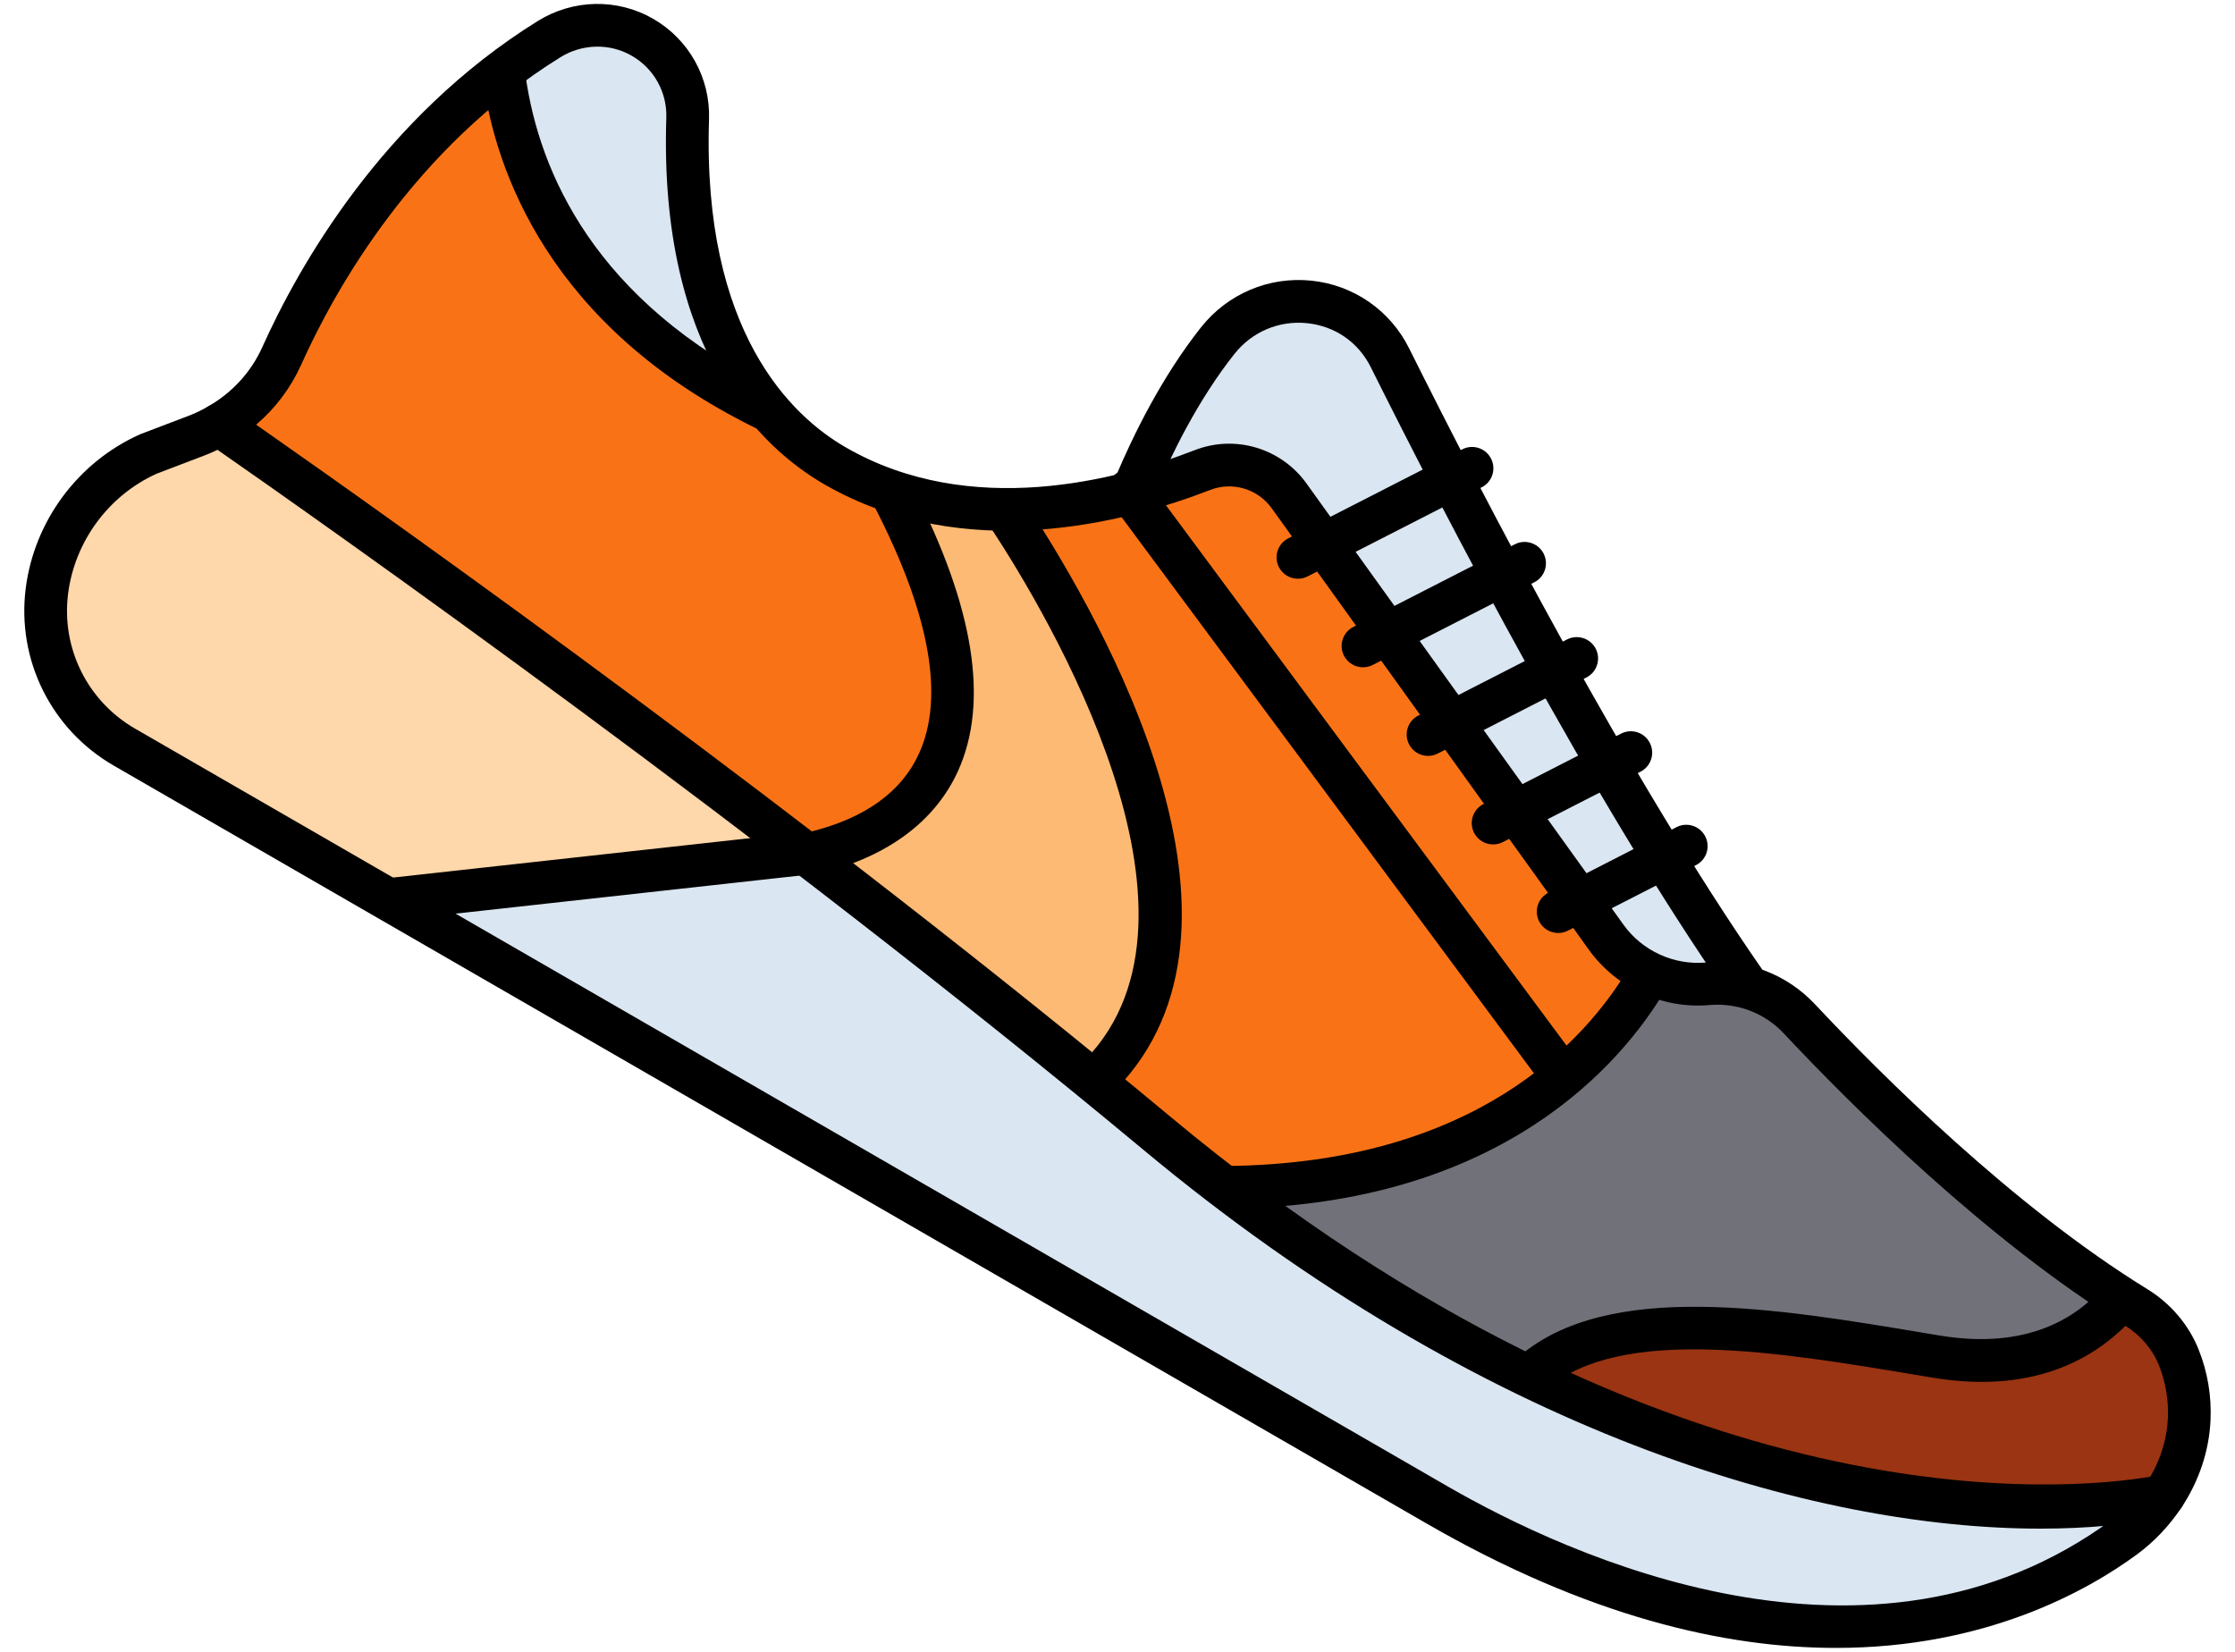 <svg width="46" height="34" viewBox="0 0 46 34" fill="none" xmlns="http://www.w3.org/2000/svg">
<g id="Group">
<g id="Group_2">
<g id="Group_3">
<path id="Vector" d="M23.828 23.34C15.873 16.716 6.741 10.297 4.507 8.744C4.364 8.827 4.215 8.902 4.058 8.961L3.055 9.344C1.913 9.856 1.121 10.926 0.965 12.168C0.802 13.461 1.43 14.725 2.559 15.377L29.571 30.972C37.143 35.344 41.932 32.955 43.718 31.643C44.039 31.407 44.311 31.117 44.528 30.792C40.698 31.566 32.572 30.62 23.828 23.34Z" fill="#DAE6F1"/>
</g>
</g>
<g id="Group_4">
<g id="Group_5">
<path id="Vector_2" d="M4.507 8.744C4.364 8.827 4.215 8.902 4.058 8.961L3.055 9.344C1.913 9.856 1.121 10.926 0.965 12.168C0.802 13.461 1.43 14.725 2.559 15.377L7.995 18.516L16.579 17.567C11.021 13.307 6.072 9.832 4.507 8.744Z" fill="#FED7AA"/>
</g>
</g>
<g id="Group_6">
<g id="Group_7">
<path id="Vector_3" d="M28.609 7.366C27.918 5.981 26.026 5.796 25.064 7.009C24.24 8.049 23.65 9.289 23.302 10.14C23.86 9.997 24.352 9.829 24.75 9.675C25.395 9.424 26.127 9.644 26.53 10.206L33.059 19.293C33.536 19.957 34.329 20.321 35.144 20.25C35.436 20.224 35.725 20.257 35.999 20.338C33.211 16.357 30.174 10.506 28.609 7.366Z" fill="#DAE6F1"/>
</g>
</g>
<g id="Group_8">
<g id="Group_9">
<path id="Vector_4" d="M44.842 27.937C44.671 27.509 44.359 27.151 43.967 26.91C41.124 25.16 38.33 22.352 37.035 20.971C36.549 20.453 35.852 20.188 35.144 20.25C34.329 20.321 33.537 19.957 33.059 19.293L26.531 10.206C26.127 9.643 25.396 9.424 24.75 9.675C23.127 10.305 19.922 11.168 17.185 9.588C14.357 7.955 14.094 4.278 14.154 2.441C14.176 1.754 13.82 1.112 13.225 0.769C12.627 0.423 11.888 0.441 11.302 0.806C8.2 2.732 6.526 5.707 5.799 7.326C5.528 7.928 5.073 8.419 4.508 8.744C6.741 10.297 15.873 16.716 23.828 23.34C32.572 30.62 40.698 31.565 44.528 30.792C44.839 30.325 45.032 29.784 45.057 29.214C45.08 28.703 44.976 28.271 44.842 27.937Z" fill="#F97316"/>
</g>
</g>
<g id="Group_10">
<g id="Group_11">
<path id="Vector_5" d="M44.842 27.937C44.671 27.509 44.359 27.151 43.967 26.91C41.123 25.16 38.33 22.352 37.035 20.971C36.549 20.453 35.852 20.188 35.144 20.25C34.732 20.285 34.326 20.21 33.963 20.041C33.176 21.422 30.826 24.401 25.209 24.438C33.418 30.712 40.9 31.524 44.528 30.792C44.839 30.325 45.032 29.784 45.057 29.214C45.08 28.703 44.976 28.271 44.842 27.937Z" fill="#71717A"/>
</g>
</g>
<g id="Group_12">
<g id="Group_13">
<path id="Vector_6" d="M44.842 27.937C44.671 27.509 44.359 27.151 43.967 26.91C43.867 26.848 43.767 26.785 43.668 26.721C43.084 27.428 41.929 28.269 39.849 27.923C36.722 27.403 33.186 26.746 31.475 28.322C37.085 31.029 41.854 31.332 44.528 30.792C44.839 30.325 45.032 29.784 45.057 29.214C45.08 28.703 44.976 28.271 44.842 27.937Z" fill="#9A3412"/>
</g>
</g>
<g id="Group_14">
<g id="Group_15">
<path id="Vector_7" d="M14.153 2.441C14.176 1.754 13.82 1.112 13.225 0.769C12.627 0.423 11.888 0.441 11.301 0.806C10.97 1.011 10.659 1.231 10.36 1.457C10.577 3.272 11.598 6.417 15.832 8.458C14.269 6.62 14.105 3.928 14.153 2.441Z" fill="#DAE6F1"/>
</g>
</g>
<g id="Group_16">
<g id="Group_17">
<path id="Vector_8" d="M20.669 10.484C19.902 10.478 19.107 10.37 18.326 10.104C21.228 15.631 18.549 17.168 16.606 17.588C18.541 19.071 20.548 20.649 22.512 22.255C25.916 19.059 22.065 12.578 20.669 10.484Z" fill="#FDBA74"/>
</g>
</g>
<g id="Group_18">
<g id="Group_19">
<path id="Vector_9" d="M44.772 30.426C44.569 30.292 44.297 30.346 44.162 30.548C43.969 30.838 43.732 31.087 43.458 31.288C38.51 34.924 32.251 32.013 29.791 30.592L2.779 14.997C1.801 14.432 1.26 13.343 1.401 12.223C1.537 11.145 2.234 10.198 3.224 9.75L4.215 9.372C4.38 9.309 4.548 9.228 4.727 9.125C4.937 9.004 5.009 8.735 4.888 8.525C4.767 8.314 4.498 8.243 4.288 8.364C4.15 8.443 4.024 8.504 3.902 8.551L2.899 8.933C2.891 8.936 2.883 8.939 2.875 8.943C1.602 9.514 0.703 10.729 0.529 12.113C0.344 13.585 1.055 15.016 2.34 15.758L29.352 31.353C32.686 33.279 35.508 33.92 37.787 33.919C40.863 33.919 42.952 32.751 43.979 31.997C44.336 31.735 44.643 31.411 44.894 31.035C45.028 30.834 44.974 30.561 44.772 30.426Z" fill="black"/>
</g>
</g>
<g id="Group_20">
<g id="Group_21">
<path id="Vector_10" d="M30.688 9.439C30.578 9.223 30.313 9.137 30.097 9.248L26.513 11.082C26.297 11.192 26.211 11.457 26.322 11.673C26.399 11.825 26.553 11.912 26.713 11.912C26.781 11.912 26.849 11.897 26.913 11.864L30.497 10.03C30.713 9.92 30.799 9.655 30.688 9.439Z" fill="black"/>
</g>
</g>
<g id="Group_22">
<g id="Group_23">
<path id="Vector_11" d="M35.097 17.216C34.987 17 34.722 16.914 34.506 17.025L31.869 18.374C31.653 18.484 31.568 18.749 31.678 18.965C31.756 19.117 31.91 19.204 32.07 19.204C32.137 19.204 32.206 19.189 32.27 19.156L34.906 17.807C35.123 17.697 35.208 17.432 35.097 17.216Z" fill="black"/>
</g>
</g>
<g id="Group_24">
<g id="Group_25">
<path id="Vector_12" d="M33.956 15.291C33.846 15.075 33.581 14.989 33.365 15.1L30.53 16.551C30.314 16.661 30.229 16.926 30.339 17.142C30.417 17.294 30.571 17.381 30.731 17.381C30.798 17.381 30.866 17.366 30.931 17.333L33.766 15.883C33.982 15.772 34.067 15.507 33.956 15.291Z" fill="black"/>
</g>
</g>
<g id="Group_26">
<g id="Group_27">
<path id="Vector_13" d="M32.843 13.353C32.732 13.137 32.468 13.052 32.252 13.162L29.191 14.728C28.975 14.838 28.89 15.103 29 15.319C29.078 15.471 29.232 15.559 29.392 15.559C29.459 15.559 29.528 15.543 29.592 15.51L32.652 13.944C32.868 13.834 32.953 13.569 32.843 13.353Z" fill="black"/>
</g>
</g>
<g id="Group_28">
<g id="Group_29">
<path id="Vector_14" d="M31.77 11.394C31.659 11.178 31.394 11.092 31.178 11.203L27.852 12.905C27.636 13.015 27.551 13.28 27.661 13.496C27.739 13.648 27.893 13.735 28.053 13.735C28.12 13.735 28.189 13.72 28.253 13.687L31.579 11.985C31.795 11.875 31.88 11.61 31.77 11.394Z" fill="black"/>
</g>
</g>
<g id="Group_30">
<g id="Group_31">
<path id="Vector_15" d="M32.485 21.849L23.583 9.841C23.439 9.647 23.164 9.606 22.968 9.75C22.774 9.895 22.733 10.17 22.877 10.365L31.779 22.372C31.865 22.488 31.998 22.55 32.132 22.55C32.223 22.55 32.315 22.522 32.394 22.463C32.589 22.319 32.63 22.044 32.485 21.849Z" fill="black"/>
</g>
</g>
<g id="Group_32">
<g id="Group_33">
<path id="Vector_16" d="M16.925 17.529C16.899 17.288 16.68 17.115 16.44 17.141L8.063 18.066C7.822 18.093 7.648 18.31 7.675 18.551C7.7 18.776 7.89 18.943 8.111 18.943C8.127 18.943 8.143 18.942 8.16 18.94L16.536 18.014C16.778 17.988 16.952 17.77 16.925 17.529Z" fill="black"/>
</g>
</g>
<g id="Group_34">
<g id="Group_35">
<path id="Vector_17" d="M36.273 19.961C33.522 16.002 30.537 10.248 29.002 7.17C28.613 6.389 27.862 5.868 26.994 5.777C26.118 5.686 25.269 6.045 24.72 6.736C23.911 7.757 23.324 8.958 22.974 9.786C22.88 10.009 22.984 10.267 23.208 10.362C23.431 10.456 23.689 10.352 23.783 10.128C24.112 9.35 24.661 8.225 25.409 7.282C25.77 6.827 26.329 6.592 26.902 6.652C27.478 6.712 27.957 7.043 28.215 7.562C29.76 10.661 32.768 16.458 35.551 20.462C35.636 20.585 35.773 20.651 35.912 20.651C35.998 20.651 36.086 20.626 36.162 20.573C36.362 20.434 36.411 20.16 36.273 19.961Z" fill="black"/>
</g>
</g>
<g id="Group_36">
<g id="Group_37">
<g id="Group_38">
<g id="Group_39">
<path id="Vector_18" d="M45.25 27.774C45.048 27.269 44.675 26.829 44.197 26.535C41.435 24.835 38.725 22.131 37.356 20.671C36.774 20.051 35.956 19.739 35.106 19.812C34.45 19.869 33.801 19.572 33.416 19.036L26.888 9.949C26.366 9.224 25.422 8.942 24.591 9.265C23.009 9.88 19.972 10.69 17.405 9.207C16.294 8.566 14.45 6.835 14.593 2.455C14.621 1.605 14.181 0.813 13.445 0.388C12.708 -0.037 11.798 -0.02 11.069 0.432C7.865 2.423 6.141 5.493 5.398 7.146C5.168 7.657 4.784 8.078 4.288 8.363C4.158 8.438 4.075 8.575 4.068 8.726C4.062 8.876 4.133 9.019 4.257 9.105C6.799 10.873 15.703 17.147 23.547 23.678C30.516 29.481 37.33 31.464 41.998 31.464C42.969 31.464 43.848 31.378 44.615 31.223C44.729 31.2 44.829 31.132 44.894 31.036C45.26 30.486 45.468 29.863 45.496 29.233C45.519 28.73 45.436 28.239 45.25 27.774ZM44.258 30.395C42.681 30.662 34.375 31.55 24.109 23.002C16.7 16.833 8.353 10.896 5.272 8.741C5.669 8.403 5.984 7.985 6.199 7.506C6.901 5.944 8.527 3.046 11.533 1.179C11.986 0.898 12.55 0.886 13.005 1.149C13.46 1.411 13.732 1.901 13.714 2.427C13.557 7.265 15.684 9.229 16.965 9.968C19.85 11.634 23.18 10.756 24.909 10.084C25.367 9.907 25.887 10.062 26.174 10.462L32.702 19.549C33.267 20.335 34.217 20.771 35.182 20.687C35.76 20.637 36.319 20.85 36.714 21.272C38.114 22.764 40.887 25.53 43.736 27.284C44.054 27.479 44.302 27.769 44.434 28.1C44.573 28.448 44.635 28.816 44.619 29.194C44.6 29.607 44.476 30.018 44.258 30.395Z" fill="black"/>
</g>
</g>
</g>
</g>
<g id="Group_40">
<g id="Group_41">
<path id="Vector_19" d="M34.119 19.782C33.911 19.658 33.641 19.726 33.517 19.934C32.625 21.428 30.367 23.943 25.272 23.999C25.029 24.001 24.834 24.2 24.837 24.443C24.84 24.684 25.036 24.878 25.276 24.878H25.281C27.724 24.851 29.829 24.279 31.535 23.179C32.971 22.253 33.815 21.148 34.271 20.385C34.396 20.177 34.328 19.907 34.119 19.782Z" fill="black"/>
</g>
</g>
<g id="Group_42">
<g id="Group_43">
<path id="Vector_20" d="M43.904 26.45C43.72 26.291 43.443 26.311 43.284 26.495C42.748 27.114 41.73 27.79 39.921 27.489L39.596 27.435C36.556 26.927 33.109 26.351 31.274 27.913C31.089 28.071 31.067 28.348 31.224 28.533C31.311 28.635 31.434 28.687 31.559 28.687C31.66 28.687 31.761 28.653 31.843 28.583C33.367 27.285 36.6 27.826 39.451 28.302L39.776 28.356C41.987 28.724 43.266 27.859 43.949 27.07C44.107 26.886 44.087 26.608 43.904 26.45Z" fill="black"/>
</g>
</g>
<g id="Group_44">
<g id="Group_45">
<path id="Vector_21" d="M15.938 8.021C12.214 6.193 11.1 3.514 10.821 1.588C10.786 1.348 10.563 1.181 10.323 1.216C10.083 1.251 9.916 1.474 9.951 1.714C10.204 3.462 11.268 6.708 15.55 8.81C15.613 8.841 15.679 8.855 15.744 8.855C15.906 8.855 16.062 8.765 16.139 8.609C16.246 8.391 16.156 8.128 15.938 8.021Z" fill="black"/>
</g>
</g>
<g id="Group_46">
<g id="Group_47">
<path id="Vector_22" d="M21.13 10.384C20.997 10.181 20.725 10.125 20.522 10.258C20.319 10.391 20.262 10.664 20.395 10.867C21.584 12.677 25.239 18.817 22.344 21.805C22.175 21.979 22.179 22.257 22.353 22.426C22.439 22.509 22.549 22.55 22.659 22.55C22.774 22.55 22.889 22.505 22.975 22.416C26.233 19.055 22.77 12.882 21.13 10.384Z" fill="black"/>
</g>
</g>
<g id="Group_48">
<g id="Group_49">
<path id="Vector_23" d="M18.789 10.041C18.678 9.826 18.413 9.741 18.197 9.852C17.981 9.963 17.896 10.228 18.007 10.444C19.138 12.642 19.444 14.346 18.916 15.507C18.558 16.298 17.806 16.84 16.683 17.119C16.447 17.178 16.304 17.416 16.362 17.652C16.412 17.851 16.591 17.985 16.788 17.985C16.823 17.985 16.859 17.981 16.895 17.972C18.272 17.63 19.248 16.903 19.717 15.871C20.361 14.452 20.049 12.491 18.789 10.041Z" fill="black"/>
</g>
</g>
</g>
</svg>
